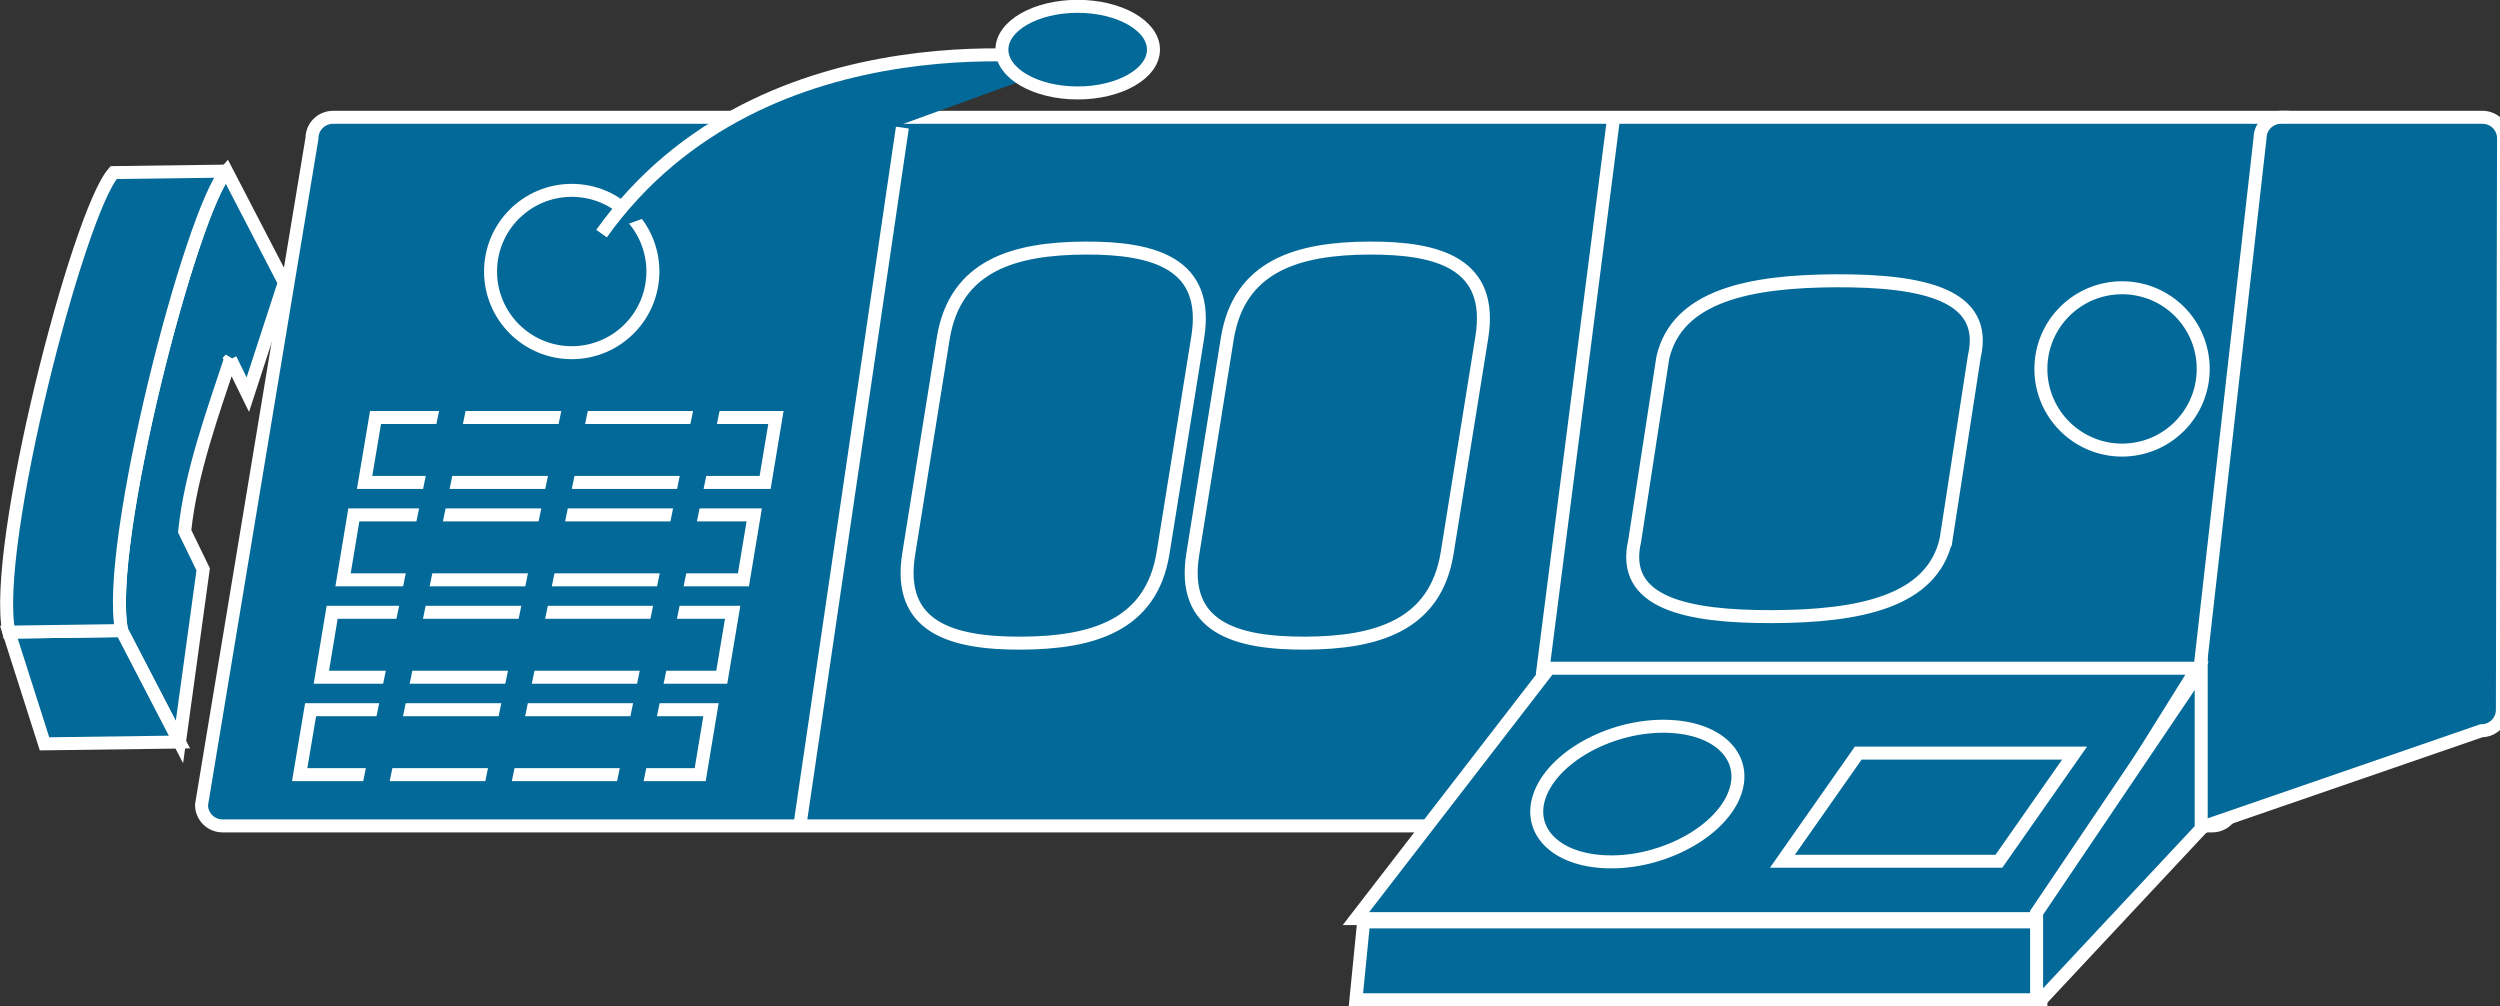 <?xml version="1.0" encoding="UTF-8" standalone="no"?>
<svg
   xmlns:dc="http://purl.org/dc/elements/1.1/"
   xmlns:cc="http://creativecommons.org/ns#"
   xmlns:rdf="http://www.w3.org/1999/02/22-rdf-syntax-ns#"
   xmlns:svg="http://www.w3.org/2000/svg"
   xmlns="http://www.w3.org/2000/svg"
   viewBox="0 0 96.25 38.75"
   height="38.75"
   width="96.25"
   xml:space="preserve"
   version="1.1"
   id="svg2"><rect x="0" y="0" width="96.25" height="38.75" fill="#333333" stroke="none"/><defs
     id="defs6" /><g
     transform="matrix(1.25,0,0,-1.25,0,38.75)"
     id="g10"><g
       transform="scale(0.1,0.1)"
       id="g12"><path
         id="path14"
         style="fill:#036998;fill-opacity:1;fill-rule:nonzero;stroke:none"
         d="m 687.852,62.109 c 0,-3.59 -2.891,-6.488 -6.481,-6.488 l -612.82,0 c -3.59,0 -6.481,2.898 -6.481,6.488 L 96.09,267.422 c 0,3.558 2.891,6.449 6.488,6.449 l 602.031,0 c 3.59,0 6.481,-2.891 6.481,-6.449 L 687.852,62.109" /><path
         id="path16"
         style="fill:none;stroke:#ffffff;stroke-width:4;stroke-linecap:butt;stroke-linejoin:miter;stroke-miterlimit:4;stroke-dasharray:none;stroke-opacity:1"
         d="m 687.852,62.109 c 0,-3.59 -2.891,-6.488 -6.481,-6.488 l -612.82,0 c -3.59,0 -6.481,2.898 -6.481,6.488 L 96.09,267.422 c 0,3.558 2.891,6.449 6.488,6.449 l 602.031,0 c 3.59,0 6.481,-2.891 6.481,-6.449 L 687.852,62.109 Z" /><path
         id="path18"
         style="fill:#036998;fill-opacity:1;fill-rule:nonzero;stroke:none"
         d="m 770.738,91.371 c 0,-3.562 -2.886,-6.449 -6.476,-6.449 L 679.34,55.621 c -3.602,0 -6.488,2.898 -6.488,6.488 L 696.09,267.422 c 0,3.558 2.89,6.449 6.488,6.449 l 62.031,0 c 3.59,0 6.481,-2.891 6.481,-6.449 L 770.738,91.371" /><path
         id="path20"
         style="fill:none;stroke:#ffffff;stroke-width:4;stroke-linecap:butt;stroke-linejoin:miter;stroke-miterlimit:4;stroke-dasharray:none;stroke-opacity:1"
         d="m 770.738,91.371 c 0,-3.562 -2.886,-6.449 -6.476,-6.449 L 679.34,55.621 c -3.602,0 -6.488,2.898 -6.488,6.488 L 696.09,267.422 c 0,3.558 2.89,6.449 6.488,6.449 l 62.031,0 c 3.59,0 6.481,-2.891 6.481,-6.449 L 770.738,91.371 Z" /><path
         id="path22"
         style="fill:#036998;fill-opacity:1;fill-rule:nonzero;stroke:none"
         d="m 628.59,27.07 -210.969,0 59.527,77.11 199.532,0 -48.09,-77.11" /><path
         id="path24"
         style="fill:none;stroke:#ffffff;stroke-width:4;stroke-linecap:butt;stroke-linejoin:miter;stroke-miterlimit:4;stroke-dasharray:none;stroke-opacity:1"
         d="m 628.59,27.07 -210.969,0 59.527,77.11 199.532,0 -48.09,-77.11 z" /><path
         id="path26"
         style="fill:#036998;fill-opacity:1;fill-rule:nonzero;stroke:none"
         d="m 628.59,2.07 -210.969,0 2.379,23.98 208.59,0 0,-23.98" /><path
         id="path28"
         style="fill:none;stroke:#ffffff;stroke-width:4;stroke-linecap:butt;stroke-linejoin:miter;stroke-miterlimit:4;stroke-dasharray:none;stroke-opacity:1"
         d="m 628.59,2.07 -210.969,0 2.379,23.98 208.59,0 0,-23.98 z" /><path
         id="path30"
         style="fill:#036998;fill-opacity:1;fill-rule:nonzero;stroke:none"
         d="m 677.969,104.02 0,-49.251 -50.699,-54.219 0,28.32 50.699,75.149" /><path
         id="path32"
         style="fill:none;stroke:#ffffff;stroke-width:4;stroke-linecap:butt;stroke-linejoin:miter;stroke-miterlimit:4;stroke-dasharray:none;stroke-opacity:1"
         d="m 677.969,104.02 0,-49.251 -50.699,-54.219 0,28.32 50.699,75.149 z" /><path
         id="path34"
         style="fill:#036998;fill-opacity:1;fill-rule:nonzero;stroke:none"
         d="M 277.93,270.699 246.449,56.371" /><path
         id="path36"
         style="fill:none;stroke:#ffffff;stroke-width:4;stroke-linecap:butt;stroke-linejoin:miter;stroke-miterlimit:4;stroke-dasharray:none;stroke-opacity:1"
         d="M 277.93,270.699 246.449,56.371" /><path
         id="path38"
         style="fill:#036998;fill-opacity:1;fill-rule:nonzero;stroke:none"
         d="M 496.801,272.191 475,102.031" /><path
         id="path40"
         style="fill:none;stroke:#ffffff;stroke-width:4;stroke-linecap:butt;stroke-linejoin:miter;stroke-miterlimit:4;stroke-dasharray:none;stroke-opacity:1"
         d="M 496.801,272.191 475,102.031" /><path
         id="path42"
         style="fill:#036998;fill-opacity:1;fill-rule:nonzero;stroke:none"
         d="m 678.59,196.371 c 0,-13.793 -11.168,-25 -25,-25 -13.789,0 -25,11.207 -25,25 0,13.828 11.211,25 25,25 13.832,0 25,-11.172 25,-25" /><path
         id="path44"
         style="fill:none;stroke:#ffffff;stroke-width:4;stroke-linecap:butt;stroke-linejoin:miter;stroke-miterlimit:4;stroke-dasharray:none;stroke-opacity:1"
         d="m 678.59,196.371 c 0,-13.793 -11.168,-25 -25,-25 -13.789,0 -25,11.207 -25,25 0,13.828 11.211,25 25,25 13.832,0 25,-11.172 25,-25 z" /><path
         id="path46"
         style="fill:#036998;fill-opacity:1;fill-rule:nonzero;stroke:none"
         d="m 201.09,226.371 c 0,-13.793 -11.168,-25 -25,-25 -13.789,0 -25,11.207 -25,25 0,13.828 11.211,25 25,25 13.832,0 25,-11.172 25,-25" /><path
         id="path48"
         style="fill:none;stroke:#ffffff;stroke-width:4;stroke-linecap:butt;stroke-linejoin:miter;stroke-miterlimit:4;stroke-dasharray:none;stroke-opacity:1"
         d="m 201.09,226.371 c 0,-13.793 -11.168,-25 -25,-25 -13.789,0 -25,11.207 -25,25 0,13.828 11.211,25 25,25 13.832,0 25,-11.172 25,-25 z" /><path
         id="path50"
         style="fill:#036998;fill-opacity:1;fill-rule:nonzero;stroke:none"
         d="M 533.48,63.75 C 527.699,52.27 510,43.672 493.871,44.609 c -16.101,0.902 -24.492,10.98 -18.75,22.5 5.738,11.48 23.469,20.082 39.57,19.141 16.129,-0.898 24.528,-10.98 18.789,-22.5" /><path
         id="path52"
         style="fill:none;stroke:#ffffff;stroke-width:4;stroke-linecap:butt;stroke-linejoin:miter;stroke-miterlimit:4;stroke-dasharray:none;stroke-opacity:1"
         d="M 533.48,63.75 C 527.699,52.27 510,43.672 493.871,44.609 c -16.101,0.902 -24.492,10.98 -18.75,22.5 5.738,11.48 23.469,20.082 39.57,19.141 16.129,-0.898 24.528,-10.98 18.789,-22.5 z" /><path
         id="path54"
         style="fill:#036998;fill-opacity:1;fill-rule:nonzero;stroke:none"
         d="m 358.238,139.77 c -3.59,-22.579 -21.949,-27.739 -43.59,-27.86 -21.636,-0.109 -38.398,4.891 -34.769,27.43 l 10.633,66.398 c 3.629,22.582 21.988,27.742 43.629,27.852 21.64,0.121 38.359,-4.879 34.769,-27.418 L 358.238,139.77" /><path
         id="path56"
         style="fill:none;stroke:#ffffff;stroke-width:4;stroke-linecap:butt;stroke-linejoin:miter;stroke-miterlimit:4;stroke-dasharray:none;stroke-opacity:1"
         d="m 358.238,139.77 c -3.59,-22.579 -21.949,-27.739 -43.59,-27.86 -21.636,-0.109 -38.398,4.891 -34.769,27.43 l 10.633,66.398 c 3.629,22.582 21.988,27.742 43.629,27.852 21.64,0.121 38.359,-4.879 34.769,-27.418 L 358.238,139.77 Z" /><path
         id="path58"
         style="fill:#036998;fill-opacity:1;fill-rule:nonzero;stroke:none"
         d="m 445.738,139.77 c -3.59,-22.579 -21.949,-27.739 -43.59,-27.86 -21.636,-0.109 -38.398,4.891 -34.769,27.43 l 10.633,66.398 c 3.629,22.582 21.988,27.742 43.629,27.852 21.64,0.121 38.359,-4.879 34.769,-27.418 L 445.738,139.77" /><path
         id="path60"
         style="fill:none;stroke:#ffffff;stroke-width:4;stroke-linecap:butt;stroke-linejoin:miter;stroke-miterlimit:4;stroke-dasharray:none;stroke-opacity:1"
         d="m 445.738,139.77 c -3.59,-22.579 -21.949,-27.739 -43.59,-27.86 -21.636,-0.109 -38.398,4.891 -34.769,27.43 l 10.633,66.398 c 3.629,22.582 21.988,27.742 43.629,27.852 21.64,0.121 38.359,-4.879 34.769,-27.418 L 445.738,139.77 Z" /><path
         id="path62"
         style="fill:#036998;fill-opacity:1;fill-rule:nonzero;stroke:none"
         d="m 599.379,143.75 c -4.418,-19.18 -26.879,-23.551 -53.359,-23.672 -26.489,-0.078 -47,4.141 -42.54,23.32 l 8.668,56.442 c 4.454,19.18 26.911,23.558 53.403,23.68 26.48,0.07 46.988,-4.141 42.539,-23.321 l -8.711,-56.449" /><path
         id="path64"
         style="fill:none;stroke:#ffffff;stroke-width:4;stroke-linecap:butt;stroke-linejoin:miter;stroke-miterlimit:4;stroke-dasharray:none;stroke-opacity:1"
         d="m 599.379,143.75 c -4.418,-19.18 -26.879,-23.551 -53.359,-23.672 -26.489,-0.078 -47,4.141 -42.54,23.32 l 8.668,56.442 c 4.454,19.18 26.911,23.558 53.403,23.68 26.48,0.07 46.988,-4.141 42.539,-23.321 l -8.711,-56.449 z" /><path
         id="path66"
         style="fill:#036998;fill-opacity:1;fill-rule:nonzero;stroke:none"
         d="m 235.66,161.41 -123.359,0 3.359,20 123.32,0 -3.32,-20" /><path
         id="path68"
         style="fill:none;stroke:#ffffff;stroke-width:4;stroke-linecap:butt;stroke-linejoin:miter;stroke-miterlimit:4;stroke-dasharray:none;stroke-opacity:1"
         d="m 235.66,161.41 -123.359,0 3.359,20 123.32,0 -3.32,-20 z" /><path
         id="path70"
         style="fill:#036998;fill-opacity:1;fill-rule:nonzero;stroke:none"
         d="m 228.98,131.41 -123.32,0 3.32,20 123.321,0 -3.321,-20" /><path
         id="path72"
         style="fill:none;stroke:#ffffff;stroke-width:4;stroke-linecap:butt;stroke-linejoin:miter;stroke-miterlimit:4;stroke-dasharray:none;stroke-opacity:1"
         d="m 228.98,131.41 -123.32,0 3.32,20 123.321,0 -3.321,-20 z" /><path
         id="path74"
         style="fill:#036998;fill-opacity:1;fill-rule:nonzero;stroke:none"
         d="m 222.301,101.41 -123.32,0 3.321,20 123.359,0 -3.359,-20" /><path
         id="path76"
         style="fill:none;stroke:#ffffff;stroke-width:4;stroke-linecap:butt;stroke-linejoin:miter;stroke-miterlimit:4;stroke-dasharray:none;stroke-opacity:1"
         d="m 222.301,101.41 -123.32,0 3.321,20 123.359,0 -3.359,-20 z" /><path
         id="path78"
         style="fill:#036998;fill-opacity:1;fill-rule:nonzero;stroke:none"
         d="m 215.66,71.41 -123.359,0 3.359,20 123.32,0 -3.32,-20" /><path
         id="path80"
         style="fill:none;stroke:#ffffff;stroke-width:4;stroke-linecap:butt;stroke-linejoin:miter;stroke-miterlimit:4;stroke-dasharray:none;stroke-opacity:1"
         d="m 215.66,71.41 -123.359,0 3.359,20 123.32,0 -3.32,-20 z" /><path
         id="path82"
         style="fill:#036998;fill-opacity:1;fill-rule:nonzero;stroke:none"
         d="m 615.66,44.73 -66.68,0 23.36,33.32 66.64,0 -23.32,-33.32" /><path
         id="path84"
         style="fill:none;stroke:#ffffff;stroke-width:4;stroke-linecap:butt;stroke-linejoin:miter;stroke-miterlimit:4;stroke-dasharray:none;stroke-opacity:1"
         d="m 615.66,44.73 -66.68,0 23.36,33.32 66.64,0 -23.32,-33.32 z" /><path
         id="path86"
         style="fill:#036998;fill-opacity:1;fill-rule:nonzero;stroke:none"
         d="m 185.27,238.051 c 50,70 146.64,53.32 146.64,53.32" /><path
         id="path88"
         style="fill:none;stroke:#ffffff;stroke-width:4;stroke-linecap:butt;stroke-linejoin:miter;stroke-miterlimit:4;stroke-dasharray:none;stroke-opacity:1"
         d="m 185.27,238.051 c 50,70 146.64,53.32 146.64,53.32" /><path
         id="path90"
         style="fill:#036998;fill-opacity:1;fill-rule:nonzero;stroke:none"
         d="m 355.27,294.73 c 0,-7.39 -10.469,-13.359 -23.36,-13.359 -12.89,0 -23.32,5.969 -23.32,13.359 0,7.34 10.43,13.321 23.32,13.321 12.891,0 23.36,-5.981 23.36,-13.321" /><path
         id="path92"
         style="fill:none;stroke:#ffffff;stroke-width:4;stroke-linecap:butt;stroke-linejoin:miter;stroke-miterlimit:4;stroke-dasharray:none;stroke-opacity:1"
         d="m 355.27,294.73 c 0,-7.39 -10.469,-13.359 -23.36,-13.359 -12.89,0 -23.32,5.969 -23.32,13.359 0,7.34 10.43,13.321 23.32,13.321 12.891,0 23.36,-5.981 23.36,-13.321 z" /><path
         id="path94"
         style="fill:none;stroke:#036998;stroke-width:8;stroke-linecap:butt;stroke-linejoin:miter;stroke-miterlimit:4;stroke-dasharray:none;stroke-opacity:1"
         d="M 140.941,191.371 114.301,61.371" /><path
         id="path96"
         style="fill:none;stroke:#036998;stroke-width:8;stroke-linecap:butt;stroke-linejoin:miter;stroke-miterlimit:4;stroke-dasharray:none;stroke-opacity:1"
         d="M 219.18,191.371 192.5,61.371" /><path
         id="path98"
         style="fill:none;stroke:#036998;stroke-width:8;stroke-linecap:butt;stroke-linejoin:miter;stroke-miterlimit:4;stroke-dasharray:none;stroke-opacity:1"
         d="M 178.59,191.371 151.91,61.371" /><path
         id="path100"
         style="fill:#036998;fill-opacity:1;fill-rule:nonzero;stroke:none"
         d="M 8.32,134.059 15.98,179.77" /><path
         id="path102"
         style="fill:none;stroke:#ffffff;stroke-width:4;stroke-linecap:butt;stroke-linejoin:miter;stroke-miterlimit:4;stroke-dasharray:none;stroke-opacity:1"
         d="M 8.32,134.059 15.98,179.77" /><path
         id="path104"
         style="fill:#036998;fill-opacity:1;fill-rule:nonzero;stroke:none"
         d="M 70.981,199.379 C 65.699,183.281 58.75,164.488 56.879,146.371 L 62.578,134.648 55.27,81.449 37.461,115.781 C 32.191,141.879 58.828,245 69.769,257.301 l 17.809,-34.332 -11.25,-34.528 -5.348,10.938" /><path
         id="path106"
         style="fill:none;stroke:#ffffff;stroke-width:4;stroke-linecap:butt;stroke-linejoin:miter;stroke-miterlimit:4;stroke-dasharray:none;stroke-opacity:1"
         d="M 70.981,199.379 C 65.699,183.281 58.75,164.488 56.879,146.371 L 62.578,134.648 55.27,81.449 37.461,115.781 C 32.191,141.879 58.828,245 69.769,257.301 l 17.809,-34.332 -11.25,-34.528 -5.348,10.938 z" /><path
         id="path108"
         style="fill:#036998;fill-opacity:1;fill-rule:nonzero;stroke:none"
         d="M 2.73,115.309 13.711,80.898 55.27,81.449 37.461,115.781 2.73,115.309" /><path
         id="path110"
         style="fill:none;stroke:#ffffff;stroke-width:4;stroke-linecap:butt;stroke-linejoin:miter;stroke-miterlimit:4;stroke-dasharray:none;stroke-opacity:1"
         d="M 2.73,115.309 13.711,80.898 55.27,81.449 37.461,115.781 2.73,115.309 Z" /><path
         id="path112"
         style="fill:#036998;fill-opacity:1;fill-rule:nonzero;stroke:none"
         d="M 69.769,257.301 C 58.828,245 32.191,141.879 37.461,115.781 L 2.73,115.309 C -2.578,141.41 24.059,244.531 35,256.84 l 34.77,0.461" /><path
         id="path114"
         style="fill:none;stroke:#ffffff;stroke-width:4;stroke-linecap:butt;stroke-linejoin:miter;stroke-miterlimit:4;stroke-dasharray:none;stroke-opacity:1"
         d="M 69.769,257.301 C 58.828,245 32.191,141.879 37.461,115.781 L 2.73,115.309 C -2.578,141.41 24.059,244.531 35,256.84 l 34.77,0.461 z" /></g></g></svg>